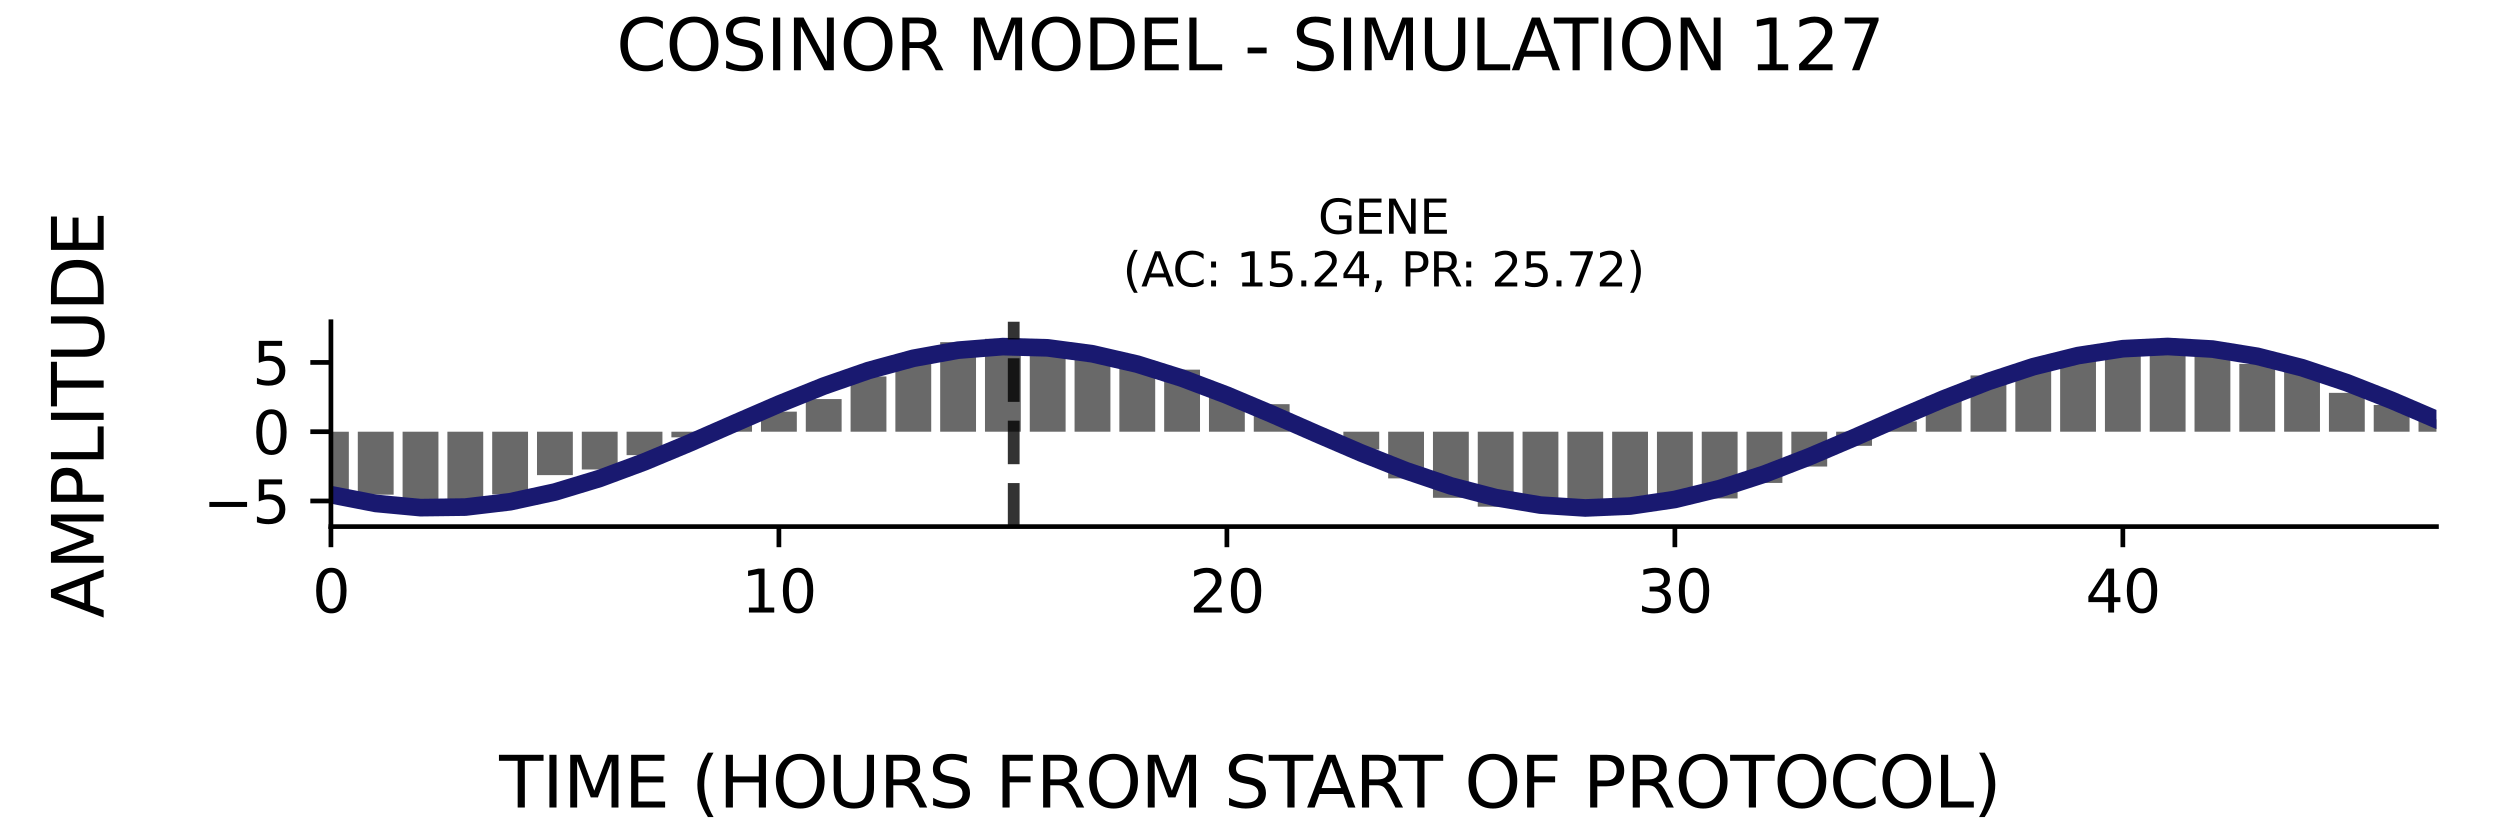 <?xml version="1.0" encoding="utf-8" standalone="no"?>
<!DOCTYPE svg PUBLIC "-//W3C//DTD SVG 1.1//EN"
  "http://www.w3.org/Graphics/SVG/1.1/DTD/svg11.dtd">
<svg xmlns:xlink="http://www.w3.org/1999/xlink" width="424.8pt" height="141.12pt" viewBox="0 0 424.8 141.12" xmlns="http://www.w3.org/2000/svg" version="1.1">
 <defs>
  <style type="text/css">*{stroke-linejoin: round; stroke-linecap: butt}</style>
 </defs>
 <g id="figure_1">
  <g id="patch_1">
   <path d="M 0 141.12 
L 424.8 141.12 
L 424.8 0 
L 0 0 
z
" style="fill: #ffffff"/>
  </g>
  <g id="axes_1">
   <g id="patch_2">
    <path d="M 56.23 89.48 
L 414 89.48 
L 414 54.672 
L 56.23 54.672 
z
" style="fill: #ffffff"/>
   </g>
   <g id="patch_3">
    <path d="M 53.185 73.356 
L 59.275 73.356 
L 59.275 84.159 
L 53.185 84.159 
z
" clip-path="url(#p2967e5c275)" style="fill: #696969"/>
   </g>
   <g id="patch_4">
    <path d="M 60.797 73.356 
L 66.887 73.356 
L 66.887 84.053 
L 60.797 84.053 
z
" clip-path="url(#p2967e5c275)" style="fill: #696969"/>
   </g>
   <g id="patch_5">
    <path d="M 68.409 73.356 
L 74.499 73.356 
L 74.499 85.902 
L 68.409 85.902 
z
" clip-path="url(#p2967e5c275)" style="fill: #696969"/>
   </g>
   <g id="patch_6">
    <path d="M 76.022 73.356 
L 82.111 73.356 
L 82.111 85.169 
L 76.022 85.169 
z
" clip-path="url(#p2967e5c275)" style="fill: #696969"/>
   </g>
   <g id="patch_7">
    <path d="M 83.634 73.356 
L 89.723 73.356 
L 89.723 83.999 
L 83.634 83.999 
z
" clip-path="url(#p2967e5c275)" style="fill: #696969"/>
   </g>
   <g id="patch_8">
    <path d="M 91.246 73.356 
L 97.335 73.356 
L 97.335 80.732 
L 91.246 80.732 
z
" clip-path="url(#p2967e5c275)" style="fill: #696969"/>
   </g>
   <g id="patch_9">
    <path d="M 98.858 73.356 
L 104.948 73.356 
L 104.948 79.775 
L 98.858 79.775 
z
" clip-path="url(#p2967e5c275)" style="fill: #696969"/>
   </g>
   <g id="patch_10">
    <path d="M 106.47 73.356 
L 112.56 73.356 
L 112.56 77.338 
L 106.47 77.338 
z
" clip-path="url(#p2967e5c275)" style="fill: #696969"/>
   </g>
   <g id="patch_11">
    <path d="M 114.082 73.356 
L 120.172 73.356 
L 120.172 74.312 
L 114.082 74.312 
z
" clip-path="url(#p2967e5c275)" style="fill: #696969"/>
   </g>
   <g id="patch_12">
    <path d="M 121.694 73.356 
L 127.784 73.356 
L 127.784 72.032 
L 121.694 72.032 
z
" clip-path="url(#p2967e5c275)" style="fill: #696969"/>
   </g>
   <g id="patch_13">
    <path d="M 129.306 73.356 
L 135.396 73.356 
L 135.396 69.946 
L 129.306 69.946 
z
" clip-path="url(#p2967e5c275)" style="fill: #696969"/>
   </g>
   <g id="patch_14">
    <path d="M 136.919 73.356 
L 143.008 73.356 
L 143.008 67.81 
L 136.919 67.81 
z
" clip-path="url(#p2967e5c275)" style="fill: #696969"/>
   </g>
   <g id="patch_15">
    <path d="M 144.531 73.356 
L 150.62 73.356 
L 150.62 63.968 
L 144.531 63.968 
z
" clip-path="url(#p2967e5c275)" style="fill: #696969"/>
   </g>
   <g id="patch_16">
    <path d="M 152.143 73.356 
L 158.233 73.356 
L 158.233 60.29 
L 152.143 60.29 
z
" clip-path="url(#p2967e5c275)" style="fill: #696969"/>
   </g>
   <g id="patch_17">
    <path d="M 159.755 73.356 
L 165.845 73.356 
L 165.845 58.14 
L 159.755 58.14 
z
" clip-path="url(#p2967e5c275)" style="fill: #696969"/>
   </g>
   <g id="patch_18">
    <path d="M 167.367 73.356 
L 173.457 73.356 
L 173.457 57.573 
L 167.367 57.573 
z
" clip-path="url(#p2967e5c275)" style="fill: #696969"/>
   </g>
   <g id="patch_19">
    <path d="M 174.979 73.356 
L 181.069 73.356 
L 181.069 58.41 
L 174.979 58.41 
z
" clip-path="url(#p2967e5c275)" style="fill: #696969"/>
   </g>
   <g id="patch_20">
    <path d="M 182.591 73.356 
L 188.681 73.356 
L 188.681 59.598 
L 182.591 59.598 
z
" clip-path="url(#p2967e5c275)" style="fill: #696969"/>
   </g>
   <g id="patch_21">
    <path d="M 190.203 73.356 
L 196.293 73.356 
L 196.293 61.62 
L 190.203 61.62 
z
" clip-path="url(#p2967e5c275)" style="fill: #696969"/>
   </g>
   <g id="patch_22">
    <path d="M 197.816 73.356 
L 203.905 73.356 
L 203.905 62.812 
L 197.816 62.812 
z
" clip-path="url(#p2967e5c275)" style="fill: #696969"/>
   </g>
   <g id="patch_23">
    <path d="M 205.428 73.356 
L 211.517 73.356 
L 211.517 67.036 
L 205.428 67.036 
z
" clip-path="url(#p2967e5c275)" style="fill: #696969"/>
   </g>
   <g id="patch_24">
    <path d="M 213.04 73.356 
L 219.13 73.356 
L 219.13 68.677 
L 213.04 68.677 
z
" clip-path="url(#p2967e5c275)" style="fill: #696969"/>
   </g>
   <g id="patch_25">
    <path d="M 220.652 73.356 
L 226.742 73.356 
L 226.742 73.897 
L 220.652 73.897 
z
" clip-path="url(#p2967e5c275)" style="fill: #696969"/>
   </g>
   <g id="patch_26">
    <path d="M 228.264 73.356 
L 234.354 73.356 
L 234.354 76.379 
L 228.264 76.379 
z
" clip-path="url(#p2967e5c275)" style="fill: #696969"/>
   </g>
   <g id="patch_27">
    <path d="M 235.876 73.356 
L 241.966 73.356 
L 241.966 81.289 
L 235.876 81.289 
z
" clip-path="url(#p2967e5c275)" style="fill: #696969"/>
   </g>
   <g id="patch_28">
    <path d="M 243.488 73.356 
L 249.578 73.356 
L 249.578 84.585 
L 243.488 84.585 
z
" clip-path="url(#p2967e5c275)" style="fill: #696969"/>
   </g>
   <g id="patch_29">
    <path d="M 251.1 73.356 
L 257.19 73.356 
L 257.19 86.095 
L 251.1 86.095 
z
" clip-path="url(#p2967e5c275)" style="fill: #696969"/>
   </g>
   <g id="patch_30">
    <path d="M 258.713 73.356 
L 264.802 73.356 
L 264.802 86.579 
L 258.713 86.579 
z
" clip-path="url(#p2967e5c275)" style="fill: #696969"/>
   </g>
   <g id="patch_31">
    <path d="M 266.325 73.356 
L 272.414 73.356 
L 272.414 85.726 
L 266.325 85.726 
z
" clip-path="url(#p2967e5c275)" style="fill: #696969"/>
   </g>
   <g id="patch_32">
    <path d="M 273.937 73.356 
L 280.027 73.356 
L 280.027 85.776 
L 273.937 85.776 
z
" clip-path="url(#p2967e5c275)" style="fill: #696969"/>
   </g>
   <g id="patch_33">
    <path d="M 281.549 73.356 
L 287.639 73.356 
L 287.639 84.937 
L 281.549 84.937 
z
" clip-path="url(#p2967e5c275)" style="fill: #696969"/>
   </g>
   <g id="patch_34">
    <path d="M 289.161 73.356 
L 295.251 73.356 
L 295.251 84.697 
L 289.161 84.697 
z
" clip-path="url(#p2967e5c275)" style="fill: #696969"/>
   </g>
   <g id="patch_35">
    <path d="M 296.773 73.356 
L 302.863 73.356 
L 302.863 82.06 
L 296.773 82.06 
z
" clip-path="url(#p2967e5c275)" style="fill: #696969"/>
   </g>
   <g id="patch_36">
    <path d="M 304.385 73.356 
L 310.475 73.356 
L 310.475 79.274 
L 304.385 79.274 
z
" clip-path="url(#p2967e5c275)" style="fill: #696969"/>
   </g>
   <g id="patch_37">
    <path d="M 311.997 73.356 
L 318.087 73.356 
L 318.087 75.755 
L 311.997 75.755 
z
" clip-path="url(#p2967e5c275)" style="fill: #696969"/>
   </g>
   <g id="patch_38">
    <path d="M 319.61 73.356 
L 325.699 73.356 
L 325.699 71.606 
L 319.61 71.606 
z
" clip-path="url(#p2967e5c275)" style="fill: #696969"/>
   </g>
   <g id="patch_39">
    <path d="M 327.222 73.356 
L 333.311 73.356 
L 333.311 67.409 
L 327.222 67.409 
z
" clip-path="url(#p2967e5c275)" style="fill: #696969"/>
   </g>
   <g id="patch_40">
    <path d="M 334.834 73.356 
L 340.924 73.356 
L 340.924 63.796 
L 334.834 63.796 
z
" clip-path="url(#p2967e5c275)" style="fill: #696969"/>
   </g>
   <g id="patch_41">
    <path d="M 342.446 73.356 
L 348.536 73.356 
L 348.536 62.398 
L 342.446 62.398 
z
" clip-path="url(#p2967e5c275)" style="fill: #696969"/>
   </g>
   <g id="patch_42">
    <path d="M 350.058 73.356 
L 356.148 73.356 
L 356.148 60.008 
L 350.058 60.008 
z
" clip-path="url(#p2967e5c275)" style="fill: #696969"/>
   </g>
   <g id="patch_43">
    <path d="M 357.67 73.356 
L 363.76 73.356 
L 363.76 58.96 
L 357.67 58.96 
z
" clip-path="url(#p2967e5c275)" style="fill: #696969"/>
   </g>
   <g id="patch_44">
    <path d="M 365.282 73.356 
L 371.372 73.356 
L 371.372 59.171 
L 365.282 59.171 
z
" clip-path="url(#p2967e5c275)" style="fill: #696969"/>
   </g>
   <g id="patch_45">
    <path d="M 372.895 73.356 
L 378.984 73.356 
L 378.984 60.014 
L 372.895 60.014 
z
" clip-path="url(#p2967e5c275)" style="fill: #696969"/>
   </g>
   <g id="patch_46">
    <path d="M 380.507 73.356 
L 386.596 73.356 
L 386.596 61.834 
L 380.507 61.834 
z
" clip-path="url(#p2967e5c275)" style="fill: #696969"/>
   </g>
   <g id="patch_47">
    <path d="M 388.119 73.356 
L 394.208 73.356 
L 394.208 62.319 
L 388.119 62.319 
z
" clip-path="url(#p2967e5c275)" style="fill: #696969"/>
   </g>
   <g id="patch_48">
    <path d="M 395.731 73.356 
L 401.821 73.356 
L 401.821 66.754 
L 395.731 66.754 
z
" clip-path="url(#p2967e5c275)" style="fill: #696969"/>
   </g>
   <g id="patch_49">
    <path d="M 403.343 73.356 
L 409.433 73.356 
L 409.433 68.814 
L 403.343 68.814 
z
" clip-path="url(#p2967e5c275)" style="fill: #696969"/>
   </g>
   <g id="patch_50">
    <path d="M 410.955 73.356 
L 417.045 73.356 
L 417.045 71.257 
L 410.955 71.257 
z
" clip-path="url(#p2967e5c275)" style="fill: #696969"/>
   </g>
   <g id="matplotlib.axis_1">
    <g id="xtick_1">
     <g id="line2d_1">
      <defs>
       <path id="ma3b5d23cf2" d="M 0 0 
L 0 3.5 
" style="stroke: #000000; stroke-width: 0.8"/>
      </defs>
      <g>
       <use xlink:href="#ma3b5d23cf2" x="56.23" y="89.48" style="stroke: #000000; stroke-width: 0.8"/>
      </g>
     </g>
     <g id="text_1">
      <!-- 0 -->
      <g transform="translate(53.049 104.078) scale(0.1 -0.1)">
       <defs>
        <path id="DejaVuSans-30" d="M 2034 4250 
Q 1547 4250 1301 3770 
Q 1056 3291 1056 2328 
Q 1056 1369 1301 889 
Q 1547 409 2034 409 
Q 2525 409 2770 889 
Q 3016 1369 3016 2328 
Q 3016 3291 2770 3770 
Q 2525 4250 2034 4250 
z
M 2034 4750 
Q 2819 4750 3233 4129 
Q 3647 3509 3647 2328 
Q 3647 1150 3233 529 
Q 2819 -91 2034 -91 
Q 1250 -91 836 529 
Q 422 1150 422 2328 
Q 422 3509 836 4129 
Q 1250 4750 2034 4750 
z
" transform="scale(0.016)"/>
       </defs>
       <use xlink:href="#DejaVuSans-30"/>
      </g>
     </g>
    </g>
    <g id="xtick_2">
     <g id="line2d_2">
      <g>
       <use xlink:href="#ma3b5d23cf2" x="132.351" y="89.48" style="stroke: #000000; stroke-width: 0.8"/>
      </g>
     </g>
     <g id="text_2">
      <!-- 10 -->
      <g transform="translate(125.989 104.078) scale(0.1 -0.1)">
       <defs>
        <path id="DejaVuSans-31" d="M 794 531 
L 1825 531 
L 1825 4091 
L 703 3866 
L 703 4441 
L 1819 4666 
L 2450 4666 
L 2450 531 
L 3481 531 
L 3481 0 
L 794 0 
L 794 531 
z
" transform="scale(0.016)"/>
       </defs>
       <use xlink:href="#DejaVuSans-31"/>
       <use xlink:href="#DejaVuSans-30" x="63.623"/>
      </g>
     </g>
    </g>
    <g id="xtick_3">
     <g id="line2d_3">
      <g>
       <use xlink:href="#ma3b5d23cf2" x="208.473" y="89.48" style="stroke: #000000; stroke-width: 0.8"/>
      </g>
     </g>
     <g id="text_3">
      <!-- 20 -->
      <g transform="translate(202.11 104.078) scale(0.1 -0.1)">
       <defs>
        <path id="DejaVuSans-32" d="M 1228 531 
L 3431 531 
L 3431 0 
L 469 0 
L 469 531 
Q 828 903 1448 1529 
Q 2069 2156 2228 2338 
Q 2531 2678 2651 2914 
Q 2772 3150 2772 3378 
Q 2772 3750 2511 3984 
Q 2250 4219 1831 4219 
Q 1534 4219 1204 4116 
Q 875 4013 500 3803 
L 500 4441 
Q 881 4594 1212 4672 
Q 1544 4750 1819 4750 
Q 2544 4750 2975 4387 
Q 3406 4025 3406 3419 
Q 3406 3131 3298 2873 
Q 3191 2616 2906 2266 
Q 2828 2175 2409 1742 
Q 1991 1309 1228 531 
z
" transform="scale(0.016)"/>
       </defs>
       <use xlink:href="#DejaVuSans-32"/>
       <use xlink:href="#DejaVuSans-30" x="63.623"/>
      </g>
     </g>
    </g>
    <g id="xtick_4">
     <g id="line2d_4">
      <g>
       <use xlink:href="#ma3b5d23cf2" x="284.594" y="89.48" style="stroke: #000000; stroke-width: 0.8"/>
      </g>
     </g>
     <g id="text_4">
      <!-- 30 -->
      <g transform="translate(278.231 104.078) scale(0.1 -0.1)">
       <defs>
        <path id="DejaVuSans-33" d="M 2597 2516 
Q 3050 2419 3304 2112 
Q 3559 1806 3559 1356 
Q 3559 666 3084 287 
Q 2609 -91 1734 -91 
Q 1441 -91 1130 -33 
Q 819 25 488 141 
L 488 750 
Q 750 597 1062 519 
Q 1375 441 1716 441 
Q 2309 441 2620 675 
Q 2931 909 2931 1356 
Q 2931 1769 2642 2001 
Q 2353 2234 1838 2234 
L 1294 2234 
L 1294 2753 
L 1863 2753 
Q 2328 2753 2575 2939 
Q 2822 3125 2822 3475 
Q 2822 3834 2567 4026 
Q 2313 4219 1838 4219 
Q 1578 4219 1281 4162 
Q 984 4106 628 3988 
L 628 4550 
Q 988 4650 1302 4700 
Q 1616 4750 1894 4750 
Q 2613 4750 3031 4423 
Q 3450 4097 3450 3541 
Q 3450 3153 3228 2886 
Q 3006 2619 2597 2516 
z
" transform="scale(0.016)"/>
       </defs>
       <use xlink:href="#DejaVuSans-33"/>
       <use xlink:href="#DejaVuSans-30" x="63.623"/>
      </g>
     </g>
    </g>
    <g id="xtick_5">
     <g id="line2d_5">
      <g>
       <use xlink:href="#ma3b5d23cf2" x="360.715" y="89.48" style="stroke: #000000; stroke-width: 0.8"/>
      </g>
     </g>
     <g id="text_5">
      <!-- 40 -->
      <g transform="translate(354.353 104.078) scale(0.1 -0.1)">
       <defs>
        <path id="DejaVuSans-34" d="M 2419 4116 
L 825 1625 
L 2419 1625 
L 2419 4116 
z
M 2253 4666 
L 3047 4666 
L 3047 1625 
L 3713 1625 
L 3713 1100 
L 3047 1100 
L 3047 0 
L 2419 0 
L 2419 1100 
L 313 1100 
L 313 1709 
L 2253 4666 
z
" transform="scale(0.016)"/>
       </defs>
       <use xlink:href="#DejaVuSans-34"/>
       <use xlink:href="#DejaVuSans-30" x="63.623"/>
      </g>
     </g>
    </g>
   </g>
   <g id="matplotlib.axis_2">
    <g id="ytick_1">
     <g id="line2d_6">
      <defs>
       <path id="m3040d095bf" d="M 0 0 
L -3.5 0 
" style="stroke: #000000; stroke-width: 0.8"/>
      </defs>
      <g>
       <use xlink:href="#m3040d095bf" x="56.23" y="85.126" style="stroke: #000000; stroke-width: 0.8"/>
      </g>
     </g>
     <g id="text_6">
      <!-- −5 -->
      <g transform="translate(34.488 88.925) scale(0.1 -0.1)">
       <defs>
        <path id="DejaVuSans-2212" d="M 678 2272 
L 4684 2272 
L 4684 1741 
L 678 1741 
L 678 2272 
z
" transform="scale(0.016)"/>
        <path id="DejaVuSans-35" d="M 691 4666 
L 3169 4666 
L 3169 4134 
L 1269 4134 
L 1269 2991 
Q 1406 3038 1543 3061 
Q 1681 3084 1819 3084 
Q 2600 3084 3056 2656 
Q 3513 2228 3513 1497 
Q 3513 744 3044 326 
Q 2575 -91 1722 -91 
Q 1428 -91 1123 -41 
Q 819 9 494 109 
L 494 744 
Q 775 591 1075 516 
Q 1375 441 1709 441 
Q 2250 441 2565 725 
Q 2881 1009 2881 1497 
Q 2881 1984 2565 2268 
Q 2250 2553 1709 2553 
Q 1456 2553 1204 2497 
Q 953 2441 691 2322 
L 691 4666 
z
" transform="scale(0.016)"/>
       </defs>
       <use xlink:href="#DejaVuSans-2212"/>
       <use xlink:href="#DejaVuSans-35" x="83.789"/>
      </g>
     </g>
    </g>
    <g id="ytick_2">
     <g id="line2d_7">
      <g>
       <use xlink:href="#m3040d095bf" x="56.23" y="73.356" style="stroke: #000000; stroke-width: 0.8"/>
      </g>
     </g>
     <g id="text_7">
      <!-- 0 -->
      <g transform="translate(42.867 77.156) scale(0.1 -0.1)">
       <use xlink:href="#DejaVuSans-30"/>
      </g>
     </g>
    </g>
    <g id="ytick_3">
     <g id="line2d_8">
      <g>
       <use xlink:href="#m3040d095bf" x="56.23" y="61.587" style="stroke: #000000; stroke-width: 0.8"/>
      </g>
     </g>
     <g id="text_8">
      <!-- 5 -->
      <g transform="translate(42.867 65.386) scale(0.1 -0.1)">
       <use xlink:href="#DejaVuSans-35"/>
      </g>
     </g>
    </g>
   </g>
   <g id="line2d_9">
    <path d="M 56.23 84.06 
L 63.842 85.544 
L 71.454 86.258 
L 79.066 86.161 
L 86.679 85.259 
L 94.291 83.605 
L 101.903 81.297 
L 109.515 78.472 
L 117.127 75.298 
L 124.739 71.964 
L 132.351 68.667 
L 139.963 65.604 
L 147.576 62.956 
L 155.188 60.88 
L 162.8 59.5 
L 170.412 58.897 
L 178.024 59.108 
L 185.636 60.12 
L 193.248 61.873 
L 200.86 64.263 
L 208.473 67.147 
L 216.085 70.355 
L 223.697 73.696 
L 231.309 76.971 
L 238.921 79.987 
L 246.533 82.564 
L 254.145 84.549 
L 261.757 85.824 
L 269.37 86.313 
L 276.982 85.988 
L 284.594 84.868 
L 292.206 83.019 
L 299.818 80.551 
L 307.43 77.61 
L 315.042 74.372 
L 322.654 71.028 
L 330.267 67.778 
L 337.879 64.813 
L 345.491 62.311 
L 353.103 60.419 
L 360.715 59.25 
L 368.327 58.874 
L 375.939 59.313 
L 383.551 60.54 
L 391.164 62.483 
L 398.776 65.027 
L 406.388 68.02 
L 414 71.285 
" clip-path="url(#p2967e5c275)" style="fill: none; stroke: #191970; stroke-width: 3; stroke-linecap: square"/>
   </g>
   <g id="line2d_10">
    <path d="M 172.25 89.48 
L 172.25 54.672 
" clip-path="url(#p2967e5c275)" style="fill: none; stroke-dasharray: 7.4,3.2; stroke-dashoffset: 0; stroke: #000000; stroke-opacity: 0.8; stroke-width: 2"/>
   </g>
   <g id="patch_51">
    <path d="M 56.23 89.48 
L 56.23 54.672 
" style="fill: none; stroke: #000000; stroke-width: 0.8; stroke-linejoin: miter; stroke-linecap: square"/>
   </g>
   <g id="patch_52">
    <path d="M 56.23 89.48 
L 414 89.48 
" style="fill: none; stroke: #000000; stroke-width: 0.8; stroke-linejoin: miter; stroke-linecap: square"/>
   </g>
   <g id="text_9">
    <!-- GENE -->
    <g transform="translate(223.968 39.714) scale(0.08 -0.08)">
     <defs>
      <path id="DejaVuSans-47" d="M 3809 666 
L 3809 1919 
L 2778 1919 
L 2778 2438 
L 4434 2438 
L 4434 434 
Q 4069 175 3628 42 
Q 3188 -91 2688 -91 
Q 1594 -91 976 548 
Q 359 1188 359 2328 
Q 359 3472 976 4111 
Q 1594 4750 2688 4750 
Q 3144 4750 3555 4637 
Q 3966 4525 4313 4306 
L 4313 3634 
Q 3963 3931 3569 4081 
Q 3175 4231 2741 4231 
Q 1884 4231 1454 3753 
Q 1025 3275 1025 2328 
Q 1025 1384 1454 906 
Q 1884 428 2741 428 
Q 3075 428 3337 486 
Q 3600 544 3809 666 
z
" transform="scale(0.016)"/>
      <path id="DejaVuSans-45" d="M 628 4666 
L 3578 4666 
L 3578 4134 
L 1259 4134 
L 1259 2753 
L 3481 2753 
L 3481 2222 
L 1259 2222 
L 1259 531 
L 3634 531 
L 3634 0 
L 628 0 
L 628 4666 
z
" transform="scale(0.016)"/>
      <path id="DejaVuSans-4e" d="M 628 4666 
L 1478 4666 
L 3547 763 
L 3547 4666 
L 4159 4666 
L 4159 0 
L 3309 0 
L 1241 3903 
L 1241 0 
L 628 0 
L 628 4666 
z
" transform="scale(0.016)"/>
     </defs>
     <use xlink:href="#DejaVuSans-47"/>
     <use xlink:href="#DejaVuSans-45" x="77.49"/>
     <use xlink:href="#DejaVuSans-4e" x="140.674"/>
     <use xlink:href="#DejaVuSans-45" x="215.479"/>
    </g>
    <!-- (AC: 15.24, PR: 25.72) -->
    <g transform="translate(190.786 48.672) scale(0.08 -0.08)">
     <defs>
      <path id="DejaVuSans-28" d="M 1984 4856 
Q 1566 4138 1362 3434 
Q 1159 2731 1159 2009 
Q 1159 1288 1364 580 
Q 1569 -128 1984 -844 
L 1484 -844 
Q 1016 -109 783 600 
Q 550 1309 550 2009 
Q 550 2706 781 3412 
Q 1013 4119 1484 4856 
L 1984 4856 
z
" transform="scale(0.016)"/>
      <path id="DejaVuSans-41" d="M 2188 4044 
L 1331 1722 
L 3047 1722 
L 2188 4044 
z
M 1831 4666 
L 2547 4666 
L 4325 0 
L 3669 0 
L 3244 1197 
L 1141 1197 
L 716 0 
L 50 0 
L 1831 4666 
z
" transform="scale(0.016)"/>
      <path id="DejaVuSans-43" d="M 4122 4306 
L 4122 3641 
Q 3803 3938 3442 4084 
Q 3081 4231 2675 4231 
Q 1875 4231 1450 3742 
Q 1025 3253 1025 2328 
Q 1025 1406 1450 917 
Q 1875 428 2675 428 
Q 3081 428 3442 575 
Q 3803 722 4122 1019 
L 4122 359 
Q 3791 134 3420 21 
Q 3050 -91 2638 -91 
Q 1578 -91 968 557 
Q 359 1206 359 2328 
Q 359 3453 968 4101 
Q 1578 4750 2638 4750 
Q 3056 4750 3426 4639 
Q 3797 4528 4122 4306 
z
" transform="scale(0.016)"/>
      <path id="DejaVuSans-3a" d="M 750 794 
L 1409 794 
L 1409 0 
L 750 0 
L 750 794 
z
M 750 3309 
L 1409 3309 
L 1409 2516 
L 750 2516 
L 750 3309 
z
" transform="scale(0.016)"/>
      <path id="DejaVuSans-20" transform="scale(0.016)"/>
      <path id="DejaVuSans-2e" d="M 684 794 
L 1344 794 
L 1344 0 
L 684 0 
L 684 794 
z
" transform="scale(0.016)"/>
      <path id="DejaVuSans-2c" d="M 750 794 
L 1409 794 
L 1409 256 
L 897 -744 
L 494 -744 
L 750 256 
L 750 794 
z
" transform="scale(0.016)"/>
      <path id="DejaVuSans-50" d="M 1259 4147 
L 1259 2394 
L 2053 2394 
Q 2494 2394 2734 2622 
Q 2975 2850 2975 3272 
Q 2975 3691 2734 3919 
Q 2494 4147 2053 4147 
L 1259 4147 
z
M 628 4666 
L 2053 4666 
Q 2838 4666 3239 4311 
Q 3641 3956 3641 3272 
Q 3641 2581 3239 2228 
Q 2838 1875 2053 1875 
L 1259 1875 
L 1259 0 
L 628 0 
L 628 4666 
z
" transform="scale(0.016)"/>
      <path id="DejaVuSans-52" d="M 2841 2188 
Q 3044 2119 3236 1894 
Q 3428 1669 3622 1275 
L 4263 0 
L 3584 0 
L 2988 1197 
Q 2756 1666 2539 1819 
Q 2322 1972 1947 1972 
L 1259 1972 
L 1259 0 
L 628 0 
L 628 4666 
L 2053 4666 
Q 2853 4666 3247 4331 
Q 3641 3997 3641 3322 
Q 3641 2881 3436 2590 
Q 3231 2300 2841 2188 
z
M 1259 4147 
L 1259 2491 
L 2053 2491 
Q 2509 2491 2742 2702 
Q 2975 2913 2975 3322 
Q 2975 3731 2742 3939 
Q 2509 4147 2053 4147 
L 1259 4147 
z
" transform="scale(0.016)"/>
      <path id="DejaVuSans-37" d="M 525 4666 
L 3525 4666 
L 3525 4397 
L 1831 0 
L 1172 0 
L 2766 4134 
L 525 4134 
L 525 4666 
z
" transform="scale(0.016)"/>
      <path id="DejaVuSans-29" d="M 513 4856 
L 1013 4856 
Q 1481 4119 1714 3412 
Q 1947 2706 1947 2009 
Q 1947 1309 1714 600 
Q 1481 -109 1013 -844 
L 513 -844 
Q 928 -128 1133 580 
Q 1338 1288 1338 2009 
Q 1338 2731 1133 3434 
Q 928 4138 513 4856 
z
" transform="scale(0.016)"/>
     </defs>
     <use xlink:href="#DejaVuSans-28"/>
     <use xlink:href="#DejaVuSans-41" x="39.014"/>
     <use xlink:href="#DejaVuSans-43" x="105.672"/>
     <use xlink:href="#DejaVuSans-3a" x="175.496"/>
     <use xlink:href="#DejaVuSans-20" x="209.188"/>
     <use xlink:href="#DejaVuSans-31" x="240.975"/>
     <use xlink:href="#DejaVuSans-35" x="304.598"/>
     <use xlink:href="#DejaVuSans-2e" x="368.221"/>
     <use xlink:href="#DejaVuSans-32" x="400.008"/>
     <use xlink:href="#DejaVuSans-34" x="463.631"/>
     <use xlink:href="#DejaVuSans-2c" x="527.254"/>
     <use xlink:href="#DejaVuSans-20" x="559.041"/>
     <use xlink:href="#DejaVuSans-50" x="590.828"/>
     <use xlink:href="#DejaVuSans-52" x="651.131"/>
     <use xlink:href="#DejaVuSans-3a" x="717.488"/>
     <use xlink:href="#DejaVuSans-20" x="751.18"/>
     <use xlink:href="#DejaVuSans-32" x="782.967"/>
     <use xlink:href="#DejaVuSans-35" x="846.59"/>
     <use xlink:href="#DejaVuSans-2e" x="910.213"/>
     <use xlink:href="#DejaVuSans-37" x="942"/>
     <use xlink:href="#DejaVuSans-32" x="1005.623"/>
     <use xlink:href="#DejaVuSans-29" x="1069.246"/>
    </g>
   </g>
  </g>
  <g id="text_10">
   <!-- COSINOR MODEL - SIMULATION 127 -->
   <g transform="translate(104.717 11.941) scale(0.12 -0.12)">
    <defs>
     <path id="DejaVuSans-4f" d="M 2522 4238 
Q 1834 4238 1429 3725 
Q 1025 3213 1025 2328 
Q 1025 1447 1429 934 
Q 1834 422 2522 422 
Q 3209 422 3611 934 
Q 4013 1447 4013 2328 
Q 4013 3213 3611 3725 
Q 3209 4238 2522 4238 
z
M 2522 4750 
Q 3503 4750 4090 4092 
Q 4678 3434 4678 2328 
Q 4678 1225 4090 567 
Q 3503 -91 2522 -91 
Q 1538 -91 948 565 
Q 359 1222 359 2328 
Q 359 3434 948 4092 
Q 1538 4750 2522 4750 
z
" transform="scale(0.016)"/>
     <path id="DejaVuSans-53" d="M 3425 4513 
L 3425 3897 
Q 3066 4069 2747 4153 
Q 2428 4238 2131 4238 
Q 1616 4238 1336 4038 
Q 1056 3838 1056 3469 
Q 1056 3159 1242 3001 
Q 1428 2844 1947 2747 
L 2328 2669 
Q 3034 2534 3370 2195 
Q 3706 1856 3706 1288 
Q 3706 609 3251 259 
Q 2797 -91 1919 -91 
Q 1588 -91 1214 -16 
Q 841 59 441 206 
L 441 856 
Q 825 641 1194 531 
Q 1563 422 1919 422 
Q 2459 422 2753 634 
Q 3047 847 3047 1241 
Q 3047 1584 2836 1778 
Q 2625 1972 2144 2069 
L 1759 2144 
Q 1053 2284 737 2584 
Q 422 2884 422 3419 
Q 422 4038 858 4394 
Q 1294 4750 2059 4750 
Q 2388 4750 2728 4690 
Q 3069 4631 3425 4513 
z
" transform="scale(0.016)"/>
     <path id="DejaVuSans-49" d="M 628 4666 
L 1259 4666 
L 1259 0 
L 628 0 
L 628 4666 
z
" transform="scale(0.016)"/>
     <path id="DejaVuSans-4d" d="M 628 4666 
L 1569 4666 
L 2759 1491 
L 3956 4666 
L 4897 4666 
L 4897 0 
L 4281 0 
L 4281 4097 
L 3078 897 
L 2444 897 
L 1241 4097 
L 1241 0 
L 628 0 
L 628 4666 
z
" transform="scale(0.016)"/>
     <path id="DejaVuSans-44" d="M 1259 4147 
L 1259 519 
L 2022 519 
Q 2988 519 3436 956 
Q 3884 1394 3884 2338 
Q 3884 3275 3436 3711 
Q 2988 4147 2022 4147 
L 1259 4147 
z
M 628 4666 
L 1925 4666 
Q 3281 4666 3915 4102 
Q 4550 3538 4550 2338 
Q 4550 1131 3912 565 
Q 3275 0 1925 0 
L 628 0 
L 628 4666 
z
" transform="scale(0.016)"/>
     <path id="DejaVuSans-4c" d="M 628 4666 
L 1259 4666 
L 1259 531 
L 3531 531 
L 3531 0 
L 628 0 
L 628 4666 
z
" transform="scale(0.016)"/>
     <path id="DejaVuSans-2d" d="M 313 2009 
L 1997 2009 
L 1997 1497 
L 313 1497 
L 313 2009 
z
" transform="scale(0.016)"/>
     <path id="DejaVuSans-55" d="M 556 4666 
L 1191 4666 
L 1191 1831 
Q 1191 1081 1462 751 
Q 1734 422 2344 422 
Q 2950 422 3222 751 
Q 3494 1081 3494 1831 
L 3494 4666 
L 4128 4666 
L 4128 1753 
Q 4128 841 3676 375 
Q 3225 -91 2344 -91 
Q 1459 -91 1007 375 
Q 556 841 556 1753 
L 556 4666 
z
" transform="scale(0.016)"/>
     <path id="DejaVuSans-54" d="M -19 4666 
L 3928 4666 
L 3928 4134 
L 2272 4134 
L 2272 0 
L 1638 0 
L 1638 4134 
L -19 4134 
L -19 4666 
z
" transform="scale(0.016)"/>
    </defs>
    <use xlink:href="#DejaVuSans-43"/>
    <use xlink:href="#DejaVuSans-4f" x="69.824"/>
    <use xlink:href="#DejaVuSans-53" x="148.535"/>
    <use xlink:href="#DejaVuSans-49" x="212.012"/>
    <use xlink:href="#DejaVuSans-4e" x="241.504"/>
    <use xlink:href="#DejaVuSans-4f" x="316.309"/>
    <use xlink:href="#DejaVuSans-52" x="395.02"/>
    <use xlink:href="#DejaVuSans-20" x="464.502"/>
    <use xlink:href="#DejaVuSans-4d" x="496.289"/>
    <use xlink:href="#DejaVuSans-4f" x="582.568"/>
    <use xlink:href="#DejaVuSans-44" x="661.279"/>
    <use xlink:href="#DejaVuSans-45" x="738.281"/>
    <use xlink:href="#DejaVuSans-4c" x="801.465"/>
    <use xlink:href="#DejaVuSans-20" x="857.178"/>
    <use xlink:href="#DejaVuSans-2d" x="888.965"/>
    <use xlink:href="#DejaVuSans-20" x="925.049"/>
    <use xlink:href="#DejaVuSans-53" x="956.836"/>
    <use xlink:href="#DejaVuSans-49" x="1020.312"/>
    <use xlink:href="#DejaVuSans-4d" x="1049.805"/>
    <use xlink:href="#DejaVuSans-55" x="1136.084"/>
    <use xlink:href="#DejaVuSans-4c" x="1209.277"/>
    <use xlink:href="#DejaVuSans-41" x="1267.24"/>
    <use xlink:href="#DejaVuSans-54" x="1327.898"/>
    <use xlink:href="#DejaVuSans-49" x="1388.982"/>
    <use xlink:href="#DejaVuSans-4f" x="1418.475"/>
    <use xlink:href="#DejaVuSans-4e" x="1497.186"/>
    <use xlink:href="#DejaVuSans-20" x="1571.99"/>
    <use xlink:href="#DejaVuSans-31" x="1603.777"/>
    <use xlink:href="#DejaVuSans-32" x="1667.4"/>
    <use xlink:href="#DejaVuSans-37" x="1731.023"/>
   </g>
  </g>
  <g id="text_11">
   <!-- TIME (HOURS FROM START OF PROTOCOL) -->
   <g transform="translate(84.817 137.213) scale(0.12 -0.12)">
    <defs>
     <path id="DejaVuSans-48" d="M 628 4666 
L 1259 4666 
L 1259 2753 
L 3553 2753 
L 3553 4666 
L 4184 4666 
L 4184 0 
L 3553 0 
L 3553 2222 
L 1259 2222 
L 1259 0 
L 628 0 
L 628 4666 
z
" transform="scale(0.016)"/>
     <path id="DejaVuSans-46" d="M 628 4666 
L 3309 4666 
L 3309 4134 
L 1259 4134 
L 1259 2759 
L 3109 2759 
L 3109 2228 
L 1259 2228 
L 1259 0 
L 628 0 
L 628 4666 
z
" transform="scale(0.016)"/>
    </defs>
    <use xlink:href="#DejaVuSans-54"/>
    <use xlink:href="#DejaVuSans-49" x="61.084"/>
    <use xlink:href="#DejaVuSans-4d" x="90.576"/>
    <use xlink:href="#DejaVuSans-45" x="176.855"/>
    <use xlink:href="#DejaVuSans-20" x="240.039"/>
    <use xlink:href="#DejaVuSans-28" x="271.826"/>
    <use xlink:href="#DejaVuSans-48" x="310.84"/>
    <use xlink:href="#DejaVuSans-4f" x="386.035"/>
    <use xlink:href="#DejaVuSans-55" x="464.746"/>
    <use xlink:href="#DejaVuSans-52" x="537.939"/>
    <use xlink:href="#DejaVuSans-53" x="607.422"/>
    <use xlink:href="#DejaVuSans-20" x="670.898"/>
    <use xlink:href="#DejaVuSans-46" x="702.686"/>
    <use xlink:href="#DejaVuSans-52" x="760.205"/>
    <use xlink:href="#DejaVuSans-4f" x="829.688"/>
    <use xlink:href="#DejaVuSans-4d" x="908.398"/>
    <use xlink:href="#DejaVuSans-20" x="994.678"/>
    <use xlink:href="#DejaVuSans-53" x="1026.465"/>
    <use xlink:href="#DejaVuSans-54" x="1089.941"/>
    <use xlink:href="#DejaVuSans-41" x="1143.275"/>
    <use xlink:href="#DejaVuSans-52" x="1211.684"/>
    <use xlink:href="#DejaVuSans-54" x="1273.916"/>
    <use xlink:href="#DejaVuSans-20" x="1335"/>
    <use xlink:href="#DejaVuSans-4f" x="1366.787"/>
    <use xlink:href="#DejaVuSans-46" x="1445.498"/>
    <use xlink:href="#DejaVuSans-20" x="1503.018"/>
    <use xlink:href="#DejaVuSans-50" x="1534.805"/>
    <use xlink:href="#DejaVuSans-52" x="1595.107"/>
    <use xlink:href="#DejaVuSans-4f" x="1664.59"/>
    <use xlink:href="#DejaVuSans-54" x="1743.301"/>
    <use xlink:href="#DejaVuSans-4f" x="1804.385"/>
    <use xlink:href="#DejaVuSans-43" x="1883.096"/>
    <use xlink:href="#DejaVuSans-4f" x="1952.92"/>
    <use xlink:href="#DejaVuSans-4c" x="2031.631"/>
    <use xlink:href="#DejaVuSans-29" x="2087.344"/>
   </g>
  </g>
  <g id="text_12">
   <!-- AMPLITUDE -->
   <g transform="translate(17.614 105.039) rotate(-90) scale(0.12 -0.12)">
    <use xlink:href="#DejaVuSans-41"/>
    <use xlink:href="#DejaVuSans-4d" x="68.408"/>
    <use xlink:href="#DejaVuSans-50" x="154.688"/>
    <use xlink:href="#DejaVuSans-4c" x="214.99"/>
    <use xlink:href="#DejaVuSans-49" x="270.703"/>
    <use xlink:href="#DejaVuSans-54" x="300.195"/>
    <use xlink:href="#DejaVuSans-55" x="361.279"/>
    <use xlink:href="#DejaVuSans-44" x="434.473"/>
    <use xlink:href="#DejaVuSans-45" x="511.475"/>
   </g>
  </g>
 </g>
 <defs>
  <clipPath id="p2967e5c275">
   <rect x="56.23" y="54.672" width="357.77" height="34.808"/>
  </clipPath>
 </defs>
</svg>
